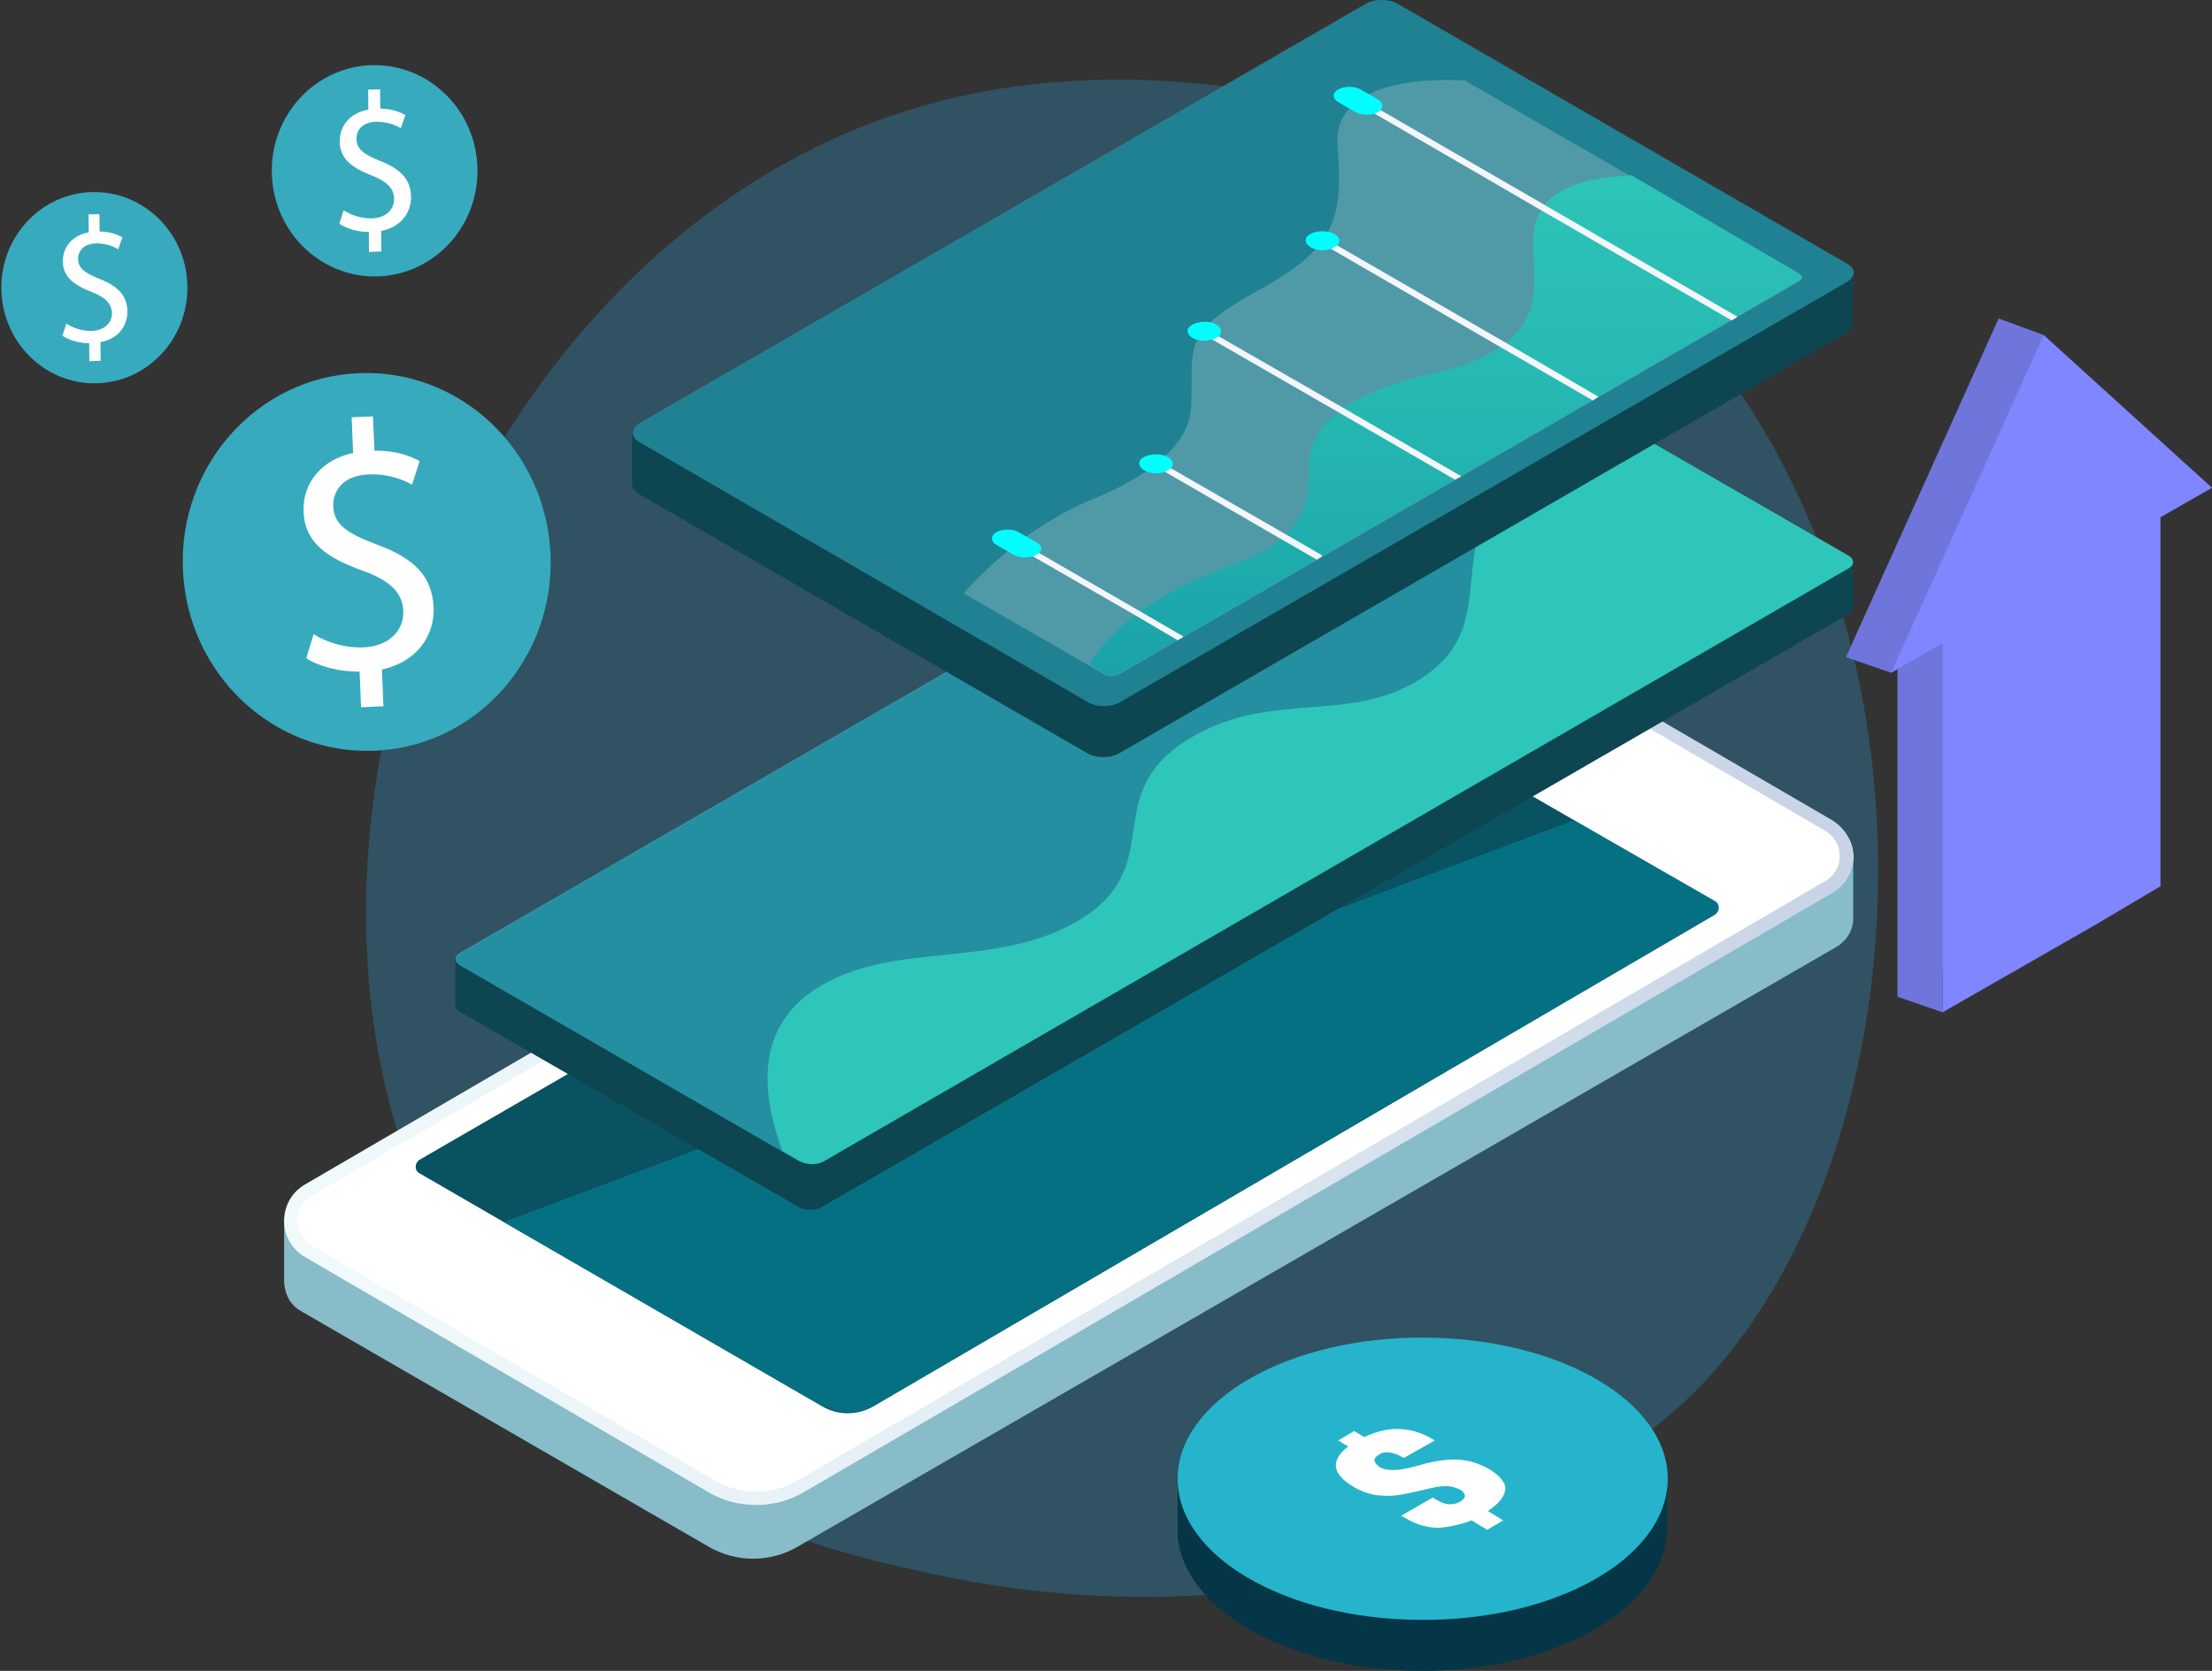 <svg width="135" height="102" viewBox="0 0 135 102" fill="none" xmlns="http://www.w3.org/2000/svg">
<rect x="0" y="0" width="135" height="102" fill="#333333" stroke="none"/>
<path d="M103.927 84.451C102.032 86.442 100.238 87.73 98.824 88.746C82.172 100.682 62.468 97.203 58.28 96.353C52.095 95.1 40.142 92.675 31.499 82.52C18.424 67.159 20.459 42.962 30.601 26.988C32.455 24.065 42.255 7.851 62.173 5.249C74.227 3.674 88.275 6.851 98.451 15.367C119.81 33.241 118.288 69.351 103.927 84.451Z" fill="#305263"/>
<path d="M108.884 52.292L86.961 39.619C85.445 38.717 83.519 38.717 82.003 39.619L21.562 74.521H17.342V78.213V78.294C17.383 78.992 17.711 79.689 18.407 80.058L43.239 94.413C44.919 95.397 47.009 95.397 48.689 94.413L112.039 57.829C112.736 57.419 113.105 56.763 113.105 56.065V52.292H108.884Z" fill="#87BCC8"/>
<path d="M18.448 72.676L82.003 35.928C83.519 35.026 85.445 35.026 86.962 35.928L112.039 50.406C113.473 51.226 113.473 53.318 112.039 54.138L48.73 90.722C47.05 91.706 44.96 91.706 43.28 90.722L18.448 76.367C17.014 75.547 17.014 73.496 18.448 72.676Z" fill="white"/>
<path d="M46.148 91.05C45.288 91.05 44.428 90.845 43.649 90.394L19.022 76.039C18.489 75.711 18.161 75.137 18.161 74.521C18.161 73.906 18.489 73.332 19.022 73.004L82.044 36.256C82.741 35.846 83.519 35.641 84.298 35.641C85.076 35.641 85.855 35.846 86.552 36.256L111.425 50.734C111.957 51.062 112.285 51.636 112.285 52.251C112.285 52.866 111.957 53.441 111.425 53.769L48.648 90.394C47.87 90.845 47.009 91.05 46.148 91.05ZM84.298 34.861C83.396 34.861 82.454 35.108 81.634 35.559L18.612 72.307L18.735 72.471L18.817 72.635L18.735 72.471L18.612 72.307C17.834 72.758 17.342 73.578 17.342 74.521C17.342 75.465 17.834 76.285 18.612 76.736L43.239 91.091C44.141 91.624 45.124 91.87 46.148 91.87C47.173 91.87 48.156 91.624 49.058 91.091L111.834 54.507C112.613 54.056 113.105 53.236 113.105 52.292C113.105 51.39 112.613 50.57 111.834 50.077L86.961 35.6C86.142 35.108 85.24 34.861 84.298 34.861Z" fill="url(#paint0_linear)"/>
<path d="M25.619 70.789L77.168 40.972C78.151 40.398 79.34 40.398 80.282 40.972L104.622 54.999C104.95 55.204 104.95 55.655 104.622 55.86L53.319 85.841C52.336 86.415 51.148 86.415 50.164 85.841L25.578 71.609C25.291 71.445 25.291 70.994 25.619 70.789Z" fill="#085261"/>
<path opacity="0.8" d="M96.058 50.077L30.741 74.603L50.205 85.841H50.246C50.246 85.841 50.246 85.841 50.287 85.841C50.738 86.087 51.271 86.21 51.803 86.21C52.336 86.21 52.91 86.087 53.36 85.8L104.663 55.819C104.827 55.737 104.909 55.573 104.909 55.409C104.909 55.245 104.827 55.081 104.663 54.999L96.058 50.077Z" fill="#06788C"/>
<path d="M112.817 33.959L92.165 21.983C91.796 21.778 91.182 21.778 90.813 21.983L28.077 58.239C27.872 58.362 27.791 58.485 27.791 58.649V61.356C27.791 61.479 27.872 61.643 28.077 61.766L48.771 73.701C49.139 73.906 49.754 73.906 50.123 73.701L112.817 37.486C112.981 37.363 113.104 37.24 113.104 37.117V34.41C113.104 34.205 113.022 34.041 112.817 33.959Z" fill="#0D4650"/>
<g opacity="0.8">
<path opacity="0.8" d="M90.692 21.983L28.079 58.157C27.71 58.362 27.71 58.731 28.079 58.936L48.731 70.871C49.1 71.076 49.715 71.076 50.084 70.871L112.696 34.697C113.065 34.492 113.065 34.123 112.696 33.918L92.044 21.983C91.675 21.778 91.061 21.778 90.692 21.983Z" fill="#32B9CF"/>
</g>
<path d="M99.582 26.29L112.818 33.918C113.186 34.123 113.186 34.493 112.818 34.698L50.246 70.912C49.877 71.117 49.263 71.117 48.894 70.912L47.746 70.256C45.739 64.76 47.337 61.848 50.041 60.208C54.59 57.46 60.695 59.142 65.694 56.271C71.554 52.867 66.76 48.437 72.824 44.951C77.659 42.162 82.29 44.172 86.592 41.506C92.37 37.938 87.084 32.483 93.64 28.505C95.648 27.233 98.025 26.618 99.582 26.29Z" fill="#2EC6BA"/>
<path d="M76.512 37.24L70.98 40.439C70.652 40.644 70.079 40.644 69.751 40.439C69.423 40.234 69.423 39.947 69.751 39.742L75.283 36.543C75.61 36.338 76.184 36.338 76.512 36.543C76.881 36.707 76.881 37.035 76.512 37.24Z" fill="#F4F6FA"/>
<path d="M70.611 40.193C70.488 40.275 70.324 40.275 70.201 40.193C70.078 40.111 70.078 40.029 70.201 39.947L75.733 36.748C75.856 36.666 76.02 36.666 76.143 36.748C76.266 36.83 76.266 36.912 76.143 36.994L70.611 40.193Z" fill="#D2D6E3"/>
<path opacity="0.25" d="M112.696 17.226L68.359 42.859C67.826 43.187 66.925 43.187 66.392 42.859L38.978 27.028C38.446 26.7 38.446 26.207 38.978 25.879L83.315 0.246C83.848 -0.082 84.749 -0.082 85.282 0.246L112.655 16.077C113.269 16.405 113.269 16.897 112.696 17.226Z" fill="#E2E5ED"/>
<path d="M113.105 16.611C113.064 16.405 112.941 16.241 112.695 16.077L85.322 0.246C84.79 -0.082 83.888 -0.082 83.355 0.246L38.977 25.88C38.691 26.044 38.568 26.249 38.568 26.454V29.571V29.694H38.609C38.65 29.858 38.773 30.022 38.977 30.145L66.35 45.976C66.883 46.304 67.784 46.304 68.317 45.976L112.654 20.343C112.941 20.179 113.064 19.974 113.064 19.769L113.105 16.611Z" fill="#0D4650"/>
<path opacity="0.8" d="M112.695 17.226L68.358 42.859C67.826 43.187 66.924 43.187 66.392 42.859L39.019 26.987C38.486 26.659 38.486 26.166 39.019 25.838L83.356 0.246C83.889 -0.082 84.79 -0.082 85.323 0.246L112.695 16.077C113.269 16.364 113.269 16.898 112.695 17.226Z" fill="#2590A2"/>
<path opacity="0.25" d="M89.42 4.922L109.786 16.693C110.031 16.816 110.031 17.062 109.786 17.185L68.276 41.178C68.03 41.301 67.661 41.301 67.416 41.178L58.81 36.215C61.72 33.016 64.506 31.375 66.678 30.473C67.702 30.063 70.202 28.997 71.759 27.151C72.292 26.495 72.661 25.715 72.702 24.69C72.865 21.368 71.964 20.384 76.594 17.841C81.225 15.298 82.044 13.699 81.635 8.941C81.225 4.184 89.42 4.922 89.42 4.922Z" fill="#E2E5ED"/>
<path d="M109.786 17.144L106.016 19.317L105.688 19.523L97.574 24.198L97.247 24.403L89.215 29.038L88.846 29.243L80.692 33.959L80.364 34.164L72.251 38.84L71.923 39.045L68.276 41.137C68.03 41.26 67.661 41.26 67.415 41.137L66.473 40.562C67.293 39.291 68.317 38.266 69.3 37.527C69.423 37.445 69.505 37.363 69.628 37.281C70.243 36.83 70.858 36.502 71.39 36.174C73.439 35.108 74.75 34.657 75.816 34.246C76.758 33.877 77.455 33.59 78.233 32.852C78.274 32.811 78.315 32.77 78.397 32.729C78.438 32.688 78.479 32.647 78.52 32.606C79.749 31.375 79.832 30.186 79.872 29.038C79.913 27.684 79.954 26.413 81.757 25.1C81.798 25.059 81.88 25.018 81.921 24.977C81.962 24.936 82.044 24.895 82.085 24.854C82.618 24.485 83.233 24.157 84.585 23.624C87.248 22.64 89.297 22.763 91.633 21.122C91.756 21.04 91.838 20.958 91.961 20.876C95.034 18.415 92.657 15.011 94.091 12.755C94.173 12.673 94.214 12.55 94.296 12.468C94.624 12.099 95.034 11.771 95.648 11.484C96.96 10.869 98.558 10.746 99.582 10.705L109.786 16.693C110.031 16.816 110.031 17.021 109.786 17.144Z" fill="url(#paint1_linear)"/>
<path d="M72.21 38.881L71.882 39.086L69.3 37.568L61.966 33.344C61.884 33.303 61.843 33.18 61.884 33.098C61.925 33.016 62.047 32.975 62.13 33.016L69.587 37.322L72.128 38.799C72.169 38.799 72.21 38.84 72.21 38.881Z" fill="#F4F6FA"/>
<path d="M80.692 33.959L80.364 34.164L78.234 32.934L70.448 28.423C70.366 28.382 70.325 28.259 70.366 28.177C70.407 28.095 70.53 28.053 70.612 28.095L78.52 32.647L80.651 33.877C80.651 33.918 80.692 33.959 80.692 33.959Z" fill="#F4F6FA"/>
<path d="M97.534 24.239L97.206 24.444L91.674 21.245L80.569 14.806C80.487 14.765 80.446 14.642 80.487 14.56C80.528 14.478 80.651 14.437 80.733 14.478L91.961 20.958L97.451 24.157C97.493 24.198 97.534 24.198 97.534 24.239Z" fill="#F4F6FA"/>
<path d="M106.016 19.357L105.688 19.562L94.132 12.877L82.823 6.315C82.741 6.274 82.7 6.151 82.741 6.069C82.782 5.987 82.905 5.946 82.987 5.987L94.337 12.549L105.934 19.275C105.975 19.275 106.016 19.316 106.016 19.357Z" fill="#F4F6FA"/>
<path d="M84.093 6.849C83.724 7.054 83.11 7.054 82.741 6.849L81.675 6.234C81.307 6.029 81.307 5.66 81.675 5.455C82.044 5.25 82.659 5.25 83.028 5.455L84.093 6.07C84.462 6.275 84.462 6.644 84.093 6.849Z" fill="#00FFFF"/>
<path d="M71.267 27.89C71.677 28.136 71.677 28.505 71.267 28.71C70.858 28.956 70.243 28.956 69.833 28.71C69.423 28.464 69.423 28.095 69.833 27.89C70.243 27.684 70.898 27.684 71.267 27.89Z" fill="#00FFFF"/>
<path d="M81.429 14.273C81.839 14.519 81.839 14.888 81.429 15.093C81.02 15.339 80.405 15.339 79.995 15.093C79.585 14.847 79.585 14.478 79.995 14.273C80.364 14.068 81.02 14.068 81.429 14.273Z" fill="#00FFFF"/>
<path d="M63.236 33.877C62.867 34.082 62.252 34.082 61.883 33.877L60.818 33.262C60.449 33.057 60.449 32.688 60.818 32.483C61.187 32.278 61.801 32.278 62.17 32.483L63.236 33.098C63.645 33.303 63.645 33.672 63.236 33.877Z" fill="#00FFFF"/>
<path d="M89.174 29.079L88.805 29.284L81.716 25.183L73.316 20.343C73.234 20.302 73.193 20.179 73.234 20.097C73.275 20.015 73.398 19.974 73.48 20.015L82.044 24.936L89.051 28.997C89.133 29.038 89.133 29.038 89.174 29.079Z" fill="#F4F6FA"/>
<path d="M74.218 19.809C74.627 20.056 74.627 20.425 74.218 20.63C73.808 20.835 73.193 20.876 72.783 20.63C72.374 20.384 72.374 20.015 72.783 19.809C73.193 19.605 73.808 19.564 74.218 19.809Z" fill="#00FFFF"/>
<path d="M101.784 89.819H100.473C98.137 86.866 93.015 84.774 86.992 84.733C80.845 84.692 75.559 86.784 73.182 89.819H71.871V93.756C72.24 98.308 78.673 101.918 86.623 102C94.695 102.041 101.333 98.39 101.702 93.756H101.743V89.819H101.784Z" fill="#043647"/>
<path d="M101.784 90.352C101.702 95.11 94.941 98.965 86.664 98.883C78.387 98.842 71.789 94.946 71.871 90.188C71.953 85.431 78.715 81.576 86.992 81.657C95.228 81.698 101.866 85.595 101.784 90.352Z" fill="#25B4CB"/>
<path d="M87.811 93.264C87.156 93.264 86.5 93.1 85.803 92.69L85.517 92.526L87.442 91.418L87.647 91.541C87.975 91.746 88.262 91.829 88.467 91.829C88.713 91.829 88.918 91.787 89.123 91.664C89.327 91.541 89.409 91.418 89.409 91.295C89.368 91.172 89.286 91.008 89.082 90.926C88.836 90.803 88.59 90.721 88.262 90.721C87.975 90.721 87.647 90.762 87.32 90.844C86.992 90.926 86.623 91.008 86.254 91.09C85.885 91.172 85.476 91.254 85.107 91.295C84.697 91.336 84.287 91.295 83.877 91.254C83.468 91.172 83.017 91.008 82.607 90.762C81.296 89.983 81.173 89.163 82.279 88.301L81.665 87.932L82.648 87.358L83.263 87.727C84.041 87.358 84.779 87.194 85.476 87.235C86.172 87.276 86.869 87.481 87.565 87.932L85.68 88.999L85.517 88.916C85.312 88.793 85.066 88.712 84.82 88.67C84.574 88.629 84.328 88.67 84.164 88.793C83.959 88.916 83.877 89.04 83.877 89.163C83.918 89.286 84 89.409 84.164 89.532C84.41 89.696 84.697 89.737 84.984 89.737C85.271 89.737 85.599 89.696 85.967 89.614C86.295 89.532 86.664 89.45 87.033 89.327C87.401 89.245 87.811 89.163 88.221 89.122C88.631 89.081 89.041 89.081 89.491 89.163C89.942 89.245 90.393 89.409 90.844 89.655C91.54 90.065 91.909 90.516 91.868 90.926C91.827 91.336 91.499 91.787 90.803 92.239L91.745 92.813L90.762 93.387L89.819 92.813C89.163 93.059 88.467 93.223 87.811 93.264Z" fill="white"/>
<path d="M132.25 28.767L124.729 21.913V20.453L121.979 19.442L112.662 40.114L115.412 41.069L115.805 40.845V51.125V53.203V60.843L118.555 61.798V59.214L125.122 55.45L129.107 53.147V30.621L132.25 28.767Z" fill="#6F75DB"/>
<path d="M124.729 20.452L135 29.777L131.857 31.575V54.101L127.872 56.461L118.555 61.797V54.214V52.135V39.271L115.412 41.069L124.729 20.452Z" fill="#7F86FF"/>
<path d="M22.87 45.828C29.066 45.567 33.869 40.195 33.599 33.831C33.329 27.466 28.088 22.518 21.892 22.779C15.696 23.041 10.893 28.412 11.163 34.777C11.433 41.142 16.674 46.089 22.87 45.828Z" fill="#37AABE"/>
<path d="M22.036 43.175L21.947 40.995C20.734 41.02 19.458 40.689 18.693 40.179L19.139 38.714C19.918 39.198 21.028 39.568 22.202 39.517C23.695 39.453 24.664 38.522 24.613 37.299C24.562 36.114 23.72 35.413 22.138 34.839C19.969 34.061 18.604 33.131 18.527 31.257C18.45 29.473 19.637 28.058 21.551 27.65L21.462 25.471L22.763 25.42L22.852 27.51C24.116 27.497 24.983 27.803 25.608 28.148L25.149 29.588C24.703 29.346 23.822 28.912 22.482 28.963C20.862 29.027 20.3 30.047 20.339 30.913C20.39 32.035 21.181 32.557 23.044 33.258C25.238 34.074 26.374 35.145 26.463 37.069C26.54 38.777 25.455 40.409 23.312 40.867L23.401 43.111L22.036 43.175Z" fill="white"/>
<path d="M22.956 16.875C26.423 16.825 29.192 13.898 29.142 10.337C29.091 6.775 26.24 3.928 22.773 3.978C19.306 4.027 16.537 6.954 16.588 10.515C16.639 14.077 19.49 16.924 22.956 16.875Z" fill="#37AABE"/>
<path d="M22.52 15.384L22.508 14.16C21.831 14.16 21.117 13.956 20.709 13.65L20.976 12.835C21.398 13.115 22.023 13.345 22.673 13.332C23.503 13.319 24.064 12.822 24.052 12.134C24.039 11.471 23.579 11.063 22.699 10.719C21.5 10.247 20.747 9.712 20.734 8.654C20.721 7.647 21.398 6.883 22.482 6.691L22.469 5.468L23.197 5.455L23.209 6.628C23.911 6.64 24.396 6.832 24.741 7.023L24.46 7.826C24.217 7.685 23.72 7.431 22.98 7.431C22.074 7.443 21.742 8.004 21.755 8.488C21.767 9.113 22.201 9.419 23.235 9.839C24.447 10.324 25.072 10.948 25.085 12.019C25.098 12.975 24.46 13.88 23.26 14.097L23.273 15.345L22.52 15.384Z" fill="white"/>
<path d="M5.843 23.398C8.979 23.353 11.483 20.704 11.438 17.48C11.392 14.256 8.813 11.679 5.677 11.724C2.542 11.768 0.037 14.418 0.083 17.641C0.129 20.865 2.708 23.442 5.843 23.398Z" fill="#37AABE"/>
<path d="M5.454 22.046L5.441 20.95C4.829 20.95 4.191 20.759 3.808 20.491L4.051 19.752C4.433 20.007 4.995 20.211 5.582 20.198C6.334 20.186 6.845 19.727 6.832 19.115C6.819 18.516 6.398 18.146 5.607 17.828C4.523 17.407 3.846 16.91 3.834 15.967C3.821 15.062 4.433 14.361 5.416 14.182L5.403 13.086L6.067 13.073L6.079 14.131C6.717 14.144 7.151 14.31 7.47 14.488L7.215 15.215C6.985 15.087 6.551 14.858 5.875 14.858C5.059 14.871 4.752 15.38 4.765 15.814C4.778 16.387 5.173 16.655 6.105 17.037C7.202 17.483 7.764 18.044 7.776 19.013C7.789 19.88 7.215 20.695 6.13 20.887L6.143 22.021L5.454 22.046Z" fill="white"/>
<defs>
<linearGradient id="paint0_linear" x1="113.704" y1="51.691" x2="-13.169" y2="82.265" gradientUnits="userSpaceOnUse">
<stop stop-color="#C7D3E5"/>
<stop offset="0.331" stop-color="#DCE7F1"/>
<stop offset="0.728" stop-color="#F0F9FB"/>
<stop offset="1" stop-color="#F7FFFF"/>
</linearGradient>
<linearGradient id="paint1_linear" x1="88.204" y1="8.605" x2="88.204" y2="49.234" gradientUnits="userSpaceOnUse">
<stop stop-color="#2EC6BA"/>
<stop offset="0.424" stop-color="#25B6B2"/>
<stop offset="1" stop-color="#1499A3"/>
</linearGradient>
</defs>
</svg>
